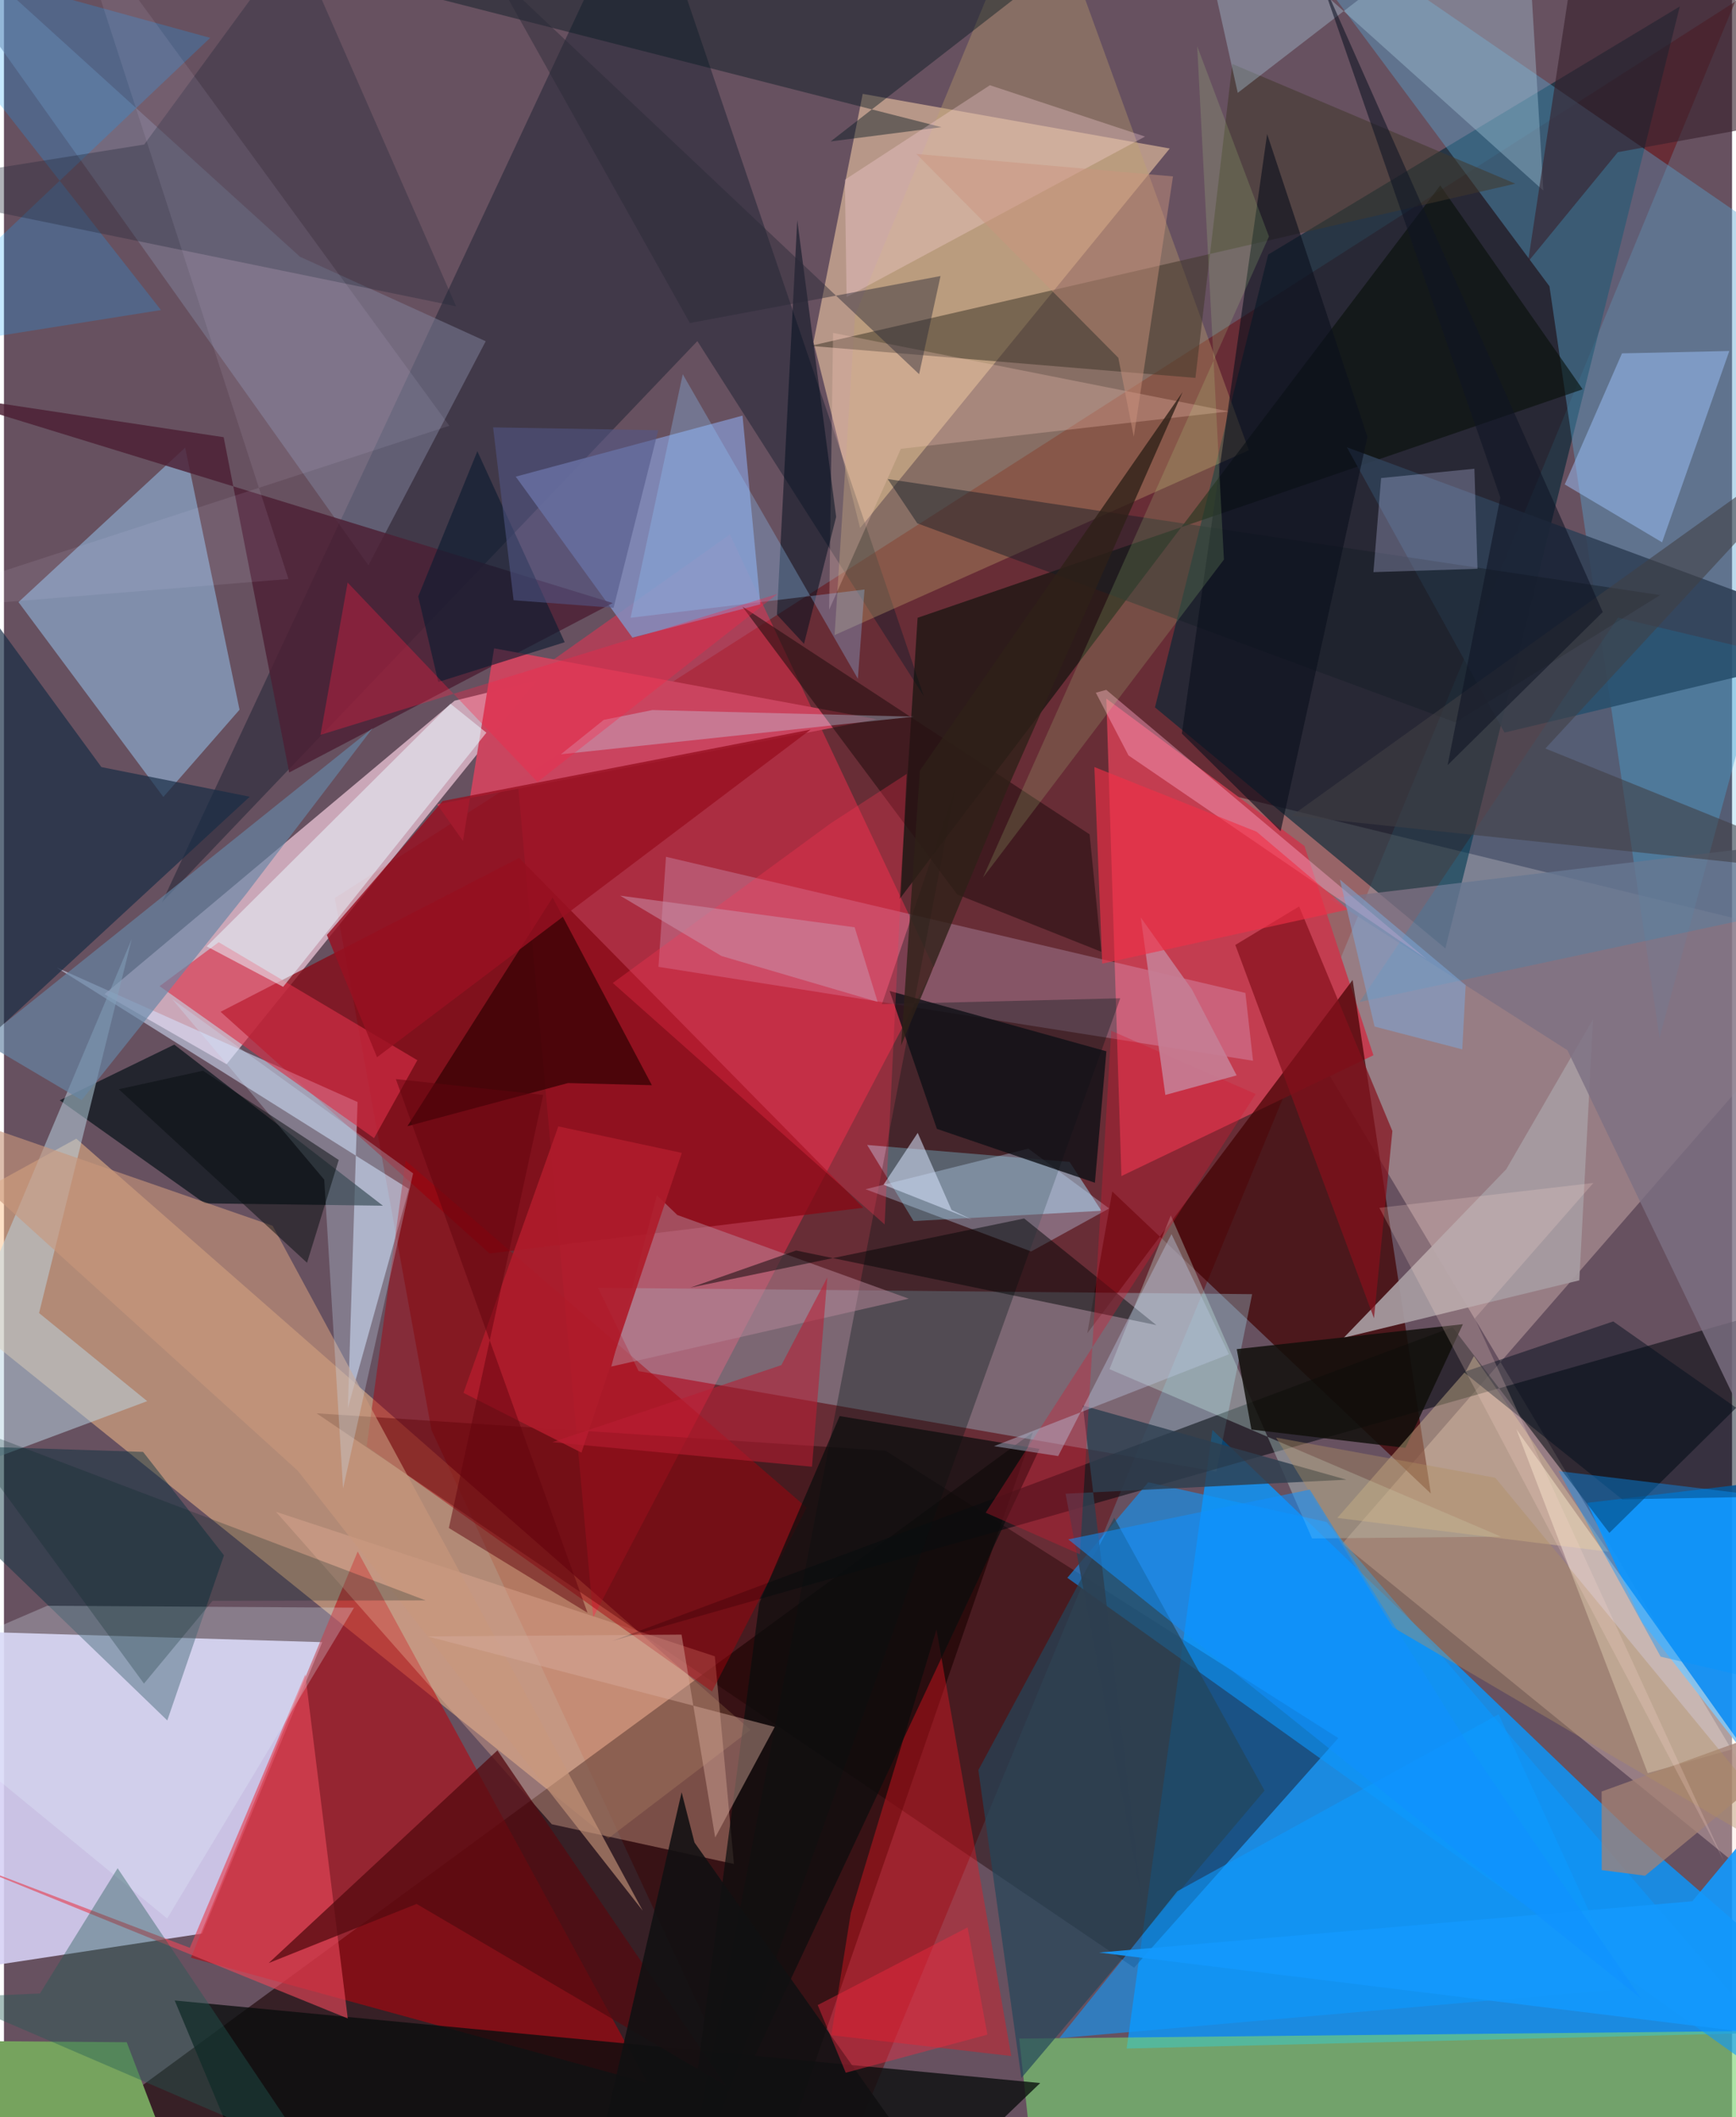 <svg xmlns="http://www.w3.org/2000/svg" width="228" height="278" viewBox="0 0 836 1024"><path fill="#675160" d="M0 0h836v1024H0z"/><path fill="#1092f3" fill-opacity=".867" d="M898 982.06l-112.029-97.188L584.626 691.63 543.127 990.8z"/><path fill="#d6d1f4" fill-opacity=".886" d="M95.88 935.196l-127.578 19.417 2.892-165.865 182.788 5.517z"/><path fill="#6a1116" fill-opacity=".561" d="M206.839 691.72L389.881 1086 837.469.83 160.027 434.345z"/><path fill="#fec38e" fill-opacity=".498" d="M35.01 550.745l326.178 285.953-68.893 52.514L-62 604.033z"/><path fill="#190000" fill-opacity=".608" d="M204.082 1025.652l177.25 3.778L497.779 692.7-3.146 1060.028z"/><path fill="#fdd4e6" fill-opacity=".655" d="M48.65 480.853l59.039 33.88 149.989-185.554-39.649 9.716z"/><path fill="#fd2e4f" fill-opacity=".451" d="M351.178 258.554l98.657 209.399-164.767 314.332-40.514-448.173z"/><path fill="#feddd3" fill-opacity=".314" d="M898 950.5L647.46 746.64 898 458.981l-343.166-83.815z"/><path fill="#002635" fill-opacity=".612" d="M810.72 3.129L611.584 123.146l-54.758 218.987L697.3 458.687z"/><path fill="#dcb89b" fill-opacity=".686" d="M563.977 71.818L415.44 45.402 391.627 165.43l22.545 89.97z"/><path fill="#1498fe" fill-opacity=".918" d="M792.376 784.425l50.583 64.748L898 711.154 765.947 726.88z"/><path fill="#1a0002" fill-opacity=".408" d="M546.743 951.689l98.777-111.044-218.99-138.977-275.312-18.108z"/><path fill="#c33d50" d="M540.583 568.827l121.926-58.436-33.362-101.2-95.856-71.297z"/><path fill="#bb020c" fill-opacity=".553" d="M311.255 1007.38L171.128 750.41l-30.914 74.254-49.76 122.22z"/><path fill="#410000" fill-opacity=".706" d="M690.282 722.386l-37.837-248.4-128.35 170.853 12.09-68.539z"/><path fill="#a4e0f4" fill-opacity=".322" d="M307.01 663.166l279.5 48.578 17.324-85.798-316.494-3.1z"/><path fill="#57a4d0" fill-opacity=".408" d="M800.902 501.965L898 143.77 598.637-62l149.035 200.461z"/><path fill="#98c9f5" fill-opacity=".506" d="M7.027 291.221l70.082 94.236 36.856-42.194L87.669 216.5z"/><path fill="#0f1a2a" fill-opacity=".427" d="M335.442 164.984L444.99 336.708 309.528-62 76.48 436.369z"/><path fill="#838ec1" fill-opacity=".851" d="M304.03 308.388l-56.44-77.853 109.717-29.51 8.599 91.256z"/><path fill="#79d371" fill-opacity=".62" d="M502.001 1086H898V981.789l-406.845 4.2z"/><path fill="#880915" fill-opacity=".753" d="M234.902 606.26L104.795 489.374l144.428-74.428 166.484 169.203z"/><path fill="#9dc7df" fill-opacity=".592" d="M417.597 553.789l22.432 36.798 90.904-4.97-15.412-23.651z"/><path fill="#00080e" fill-opacity=".537" d="M700.783 641.9l75.862 99.522L898 621.713 294.27 793.685z"/><path fill="#d6e1fe" fill-opacity=".549" d="M25.465 467.947L195.906 575.08l-29.531 105.91L171.057 533z"/><path fill="#0b98ff" fill-opacity=".584" d="M639.902 736.145L898 1036.968 514.434 763.133l39.154-46.21z"/><path fill="#c0a66d" fill-opacity=".353" d="M401.845 307.167l200.404-89.414L500.663-62l-88.937 214.464z"/><path fill="#021117" fill-opacity=".675" d="M97.138 582.026l86.183 1.13-100.922-77.913-55.42 26.94z"/><path fill="#e4ae95" fill-opacity=".388" d="M343.902 801.108l9.235 100.423-88.096-19.198L131.63 731.237z"/><path fill="#081009" fill-opacity=".604" d="M694.834 89.686L433.288 434.823l8.71-136.022 321.731-110.513z"/><path fill="#0a0e0e" fill-opacity=".78" d="M419.512 1086l81.793-78.51-418.709-39.927 34.946 83.56z"/><path fill="#e3d5fb" fill-opacity=".243" d="M320.272 414.404l-3.647 53.23 287.636 45.414-3.685-32.794z"/><path fill="#bbd7e4" fill-opacity=".514" d="M16.982 635.08l44.825-180.876-113.253 268.548 120.737-45.064z"/><path fill="#001617" fill-opacity=".337" d="M540.029 482.83l-115.306 2.838 35.538-104.572-134.18 698.267z"/><path fill="#2f4056" fill-opacity=".875" d="M649.67 216.334L898 308.08l-7.888 6.924-164.19 39.314z"/><path fill="#a9000b" fill-opacity=".451" d="M175.477 699.543l167.037 118.584 45.813-88.96L194.303 561.34z"/><path fill="#fff6e6" fill-opacity=".471" d="M731.664 691.28l63.56 166.323L898 828.589l-10.115 82.16z"/><path fill="#7f819b" fill-opacity=".518" d="M233.055 165.051l-89.863-40.877L-62-62l238.317 335.437z"/><path fill="#e91722" fill-opacity=".412" d="M409.686 925.235l41.45-137.092 36.185 206.304-87.068-10.091z"/><path fill="#002e3b" fill-opacity=".439" d="M106.439 752.254L67.307 702.23l-127.02-4.115L79.022 832.12z"/><path fill="#41382b" fill-opacity=".541" d="M594.255 30.931l136.886 57.905-340.966 78.458L576.4 182.779z"/><path fill="#d1faf1" fill-opacity=".314" d="M724.23 743.235l-91.414.862-68.333-156.239-29.658 74.349z"/><path fill="#162c45" fill-opacity=".682" d="M-62 552.412l180.906-167.075-71.76-14.328L-62 221.794z"/><path fill="#4c2034" fill-opacity=".827" d="M294.504 291.67l-156.507 81.95-31.707-162.157-142.68-21.529z"/><path fill="#a79ca1" fill-opacity=".922" d="M762.109 619.267l6.669-126.34-42.002 72.584-78.636 81.514z"/><path fill="#320002" fill-opacity=".714" d="M195.184 544.695l70.244-110.6 48.032 90.788-40.59-1.045z"/><path fill="#ca455f" fill-opacity=".992" d="M237.132 313.579l-15.076 93.17-12.502-17.718 212.595-41.177z"/><path fill="#234559" fill-opacity=".694" d="M609.818 866.044l-117.625 139.035-20.806-148.958 65.736-122.067z"/><path fill="#e54658" fill-opacity=".647" d="M166.322 976.257l-20.548-166.411-55.859 132.252-122.174-46.587z"/><path fill="#db3048" fill-opacity=".62" d="M199.984 512.779l-20.931 37.696-103.758-73.506 28.59-21.254z"/><path fill="#9cc3fc" fill-opacity=".494" d="M834.683 169.768l-32.535 92.528-47.082-27.985 27.69-63.408z"/><path fill="#041820" fill-opacity=".427" d="M399.906 68.413l53.654-6.904-337.167-86.02 422.652-15.117z"/><path fill="#c8977c" fill-opacity=".624" d="M-62 526.29l191.959 66.57 179.06 331.27L142.18 711.382z"/><path fill="#abcdde" fill-opacity=".369" d="M735.54-62l9.165 154.157L573.097-62l23.776 106.915z"/><path fill="#76a35e" d="M96.897 1086L59.39 987.758-62 986.825V1086z"/><path fill="#100f0a" fill-opacity=".835" d="M705.798 640.468l-109.41 12.06 7.102 38.894 74.468 8.86z"/><path fill="#c2defd" fill-opacity=".345" d="M495.565 555.555l-78.753 19.637 80.123 30.087 37.732-20.793z"/><path fill="#eaf8ff" fill-opacity=".522" d="M98.07 457.717l117.943-117.334 17.383 13.99-98.331 122.922z"/><path fill="#6686a5" fill-opacity=".659" d="M37.577 532.1l-48.136-28.46 188.954-151.517-61.269 80.323z"/><path fill="#291113" fill-opacity=".616" d="M525.206 403.545l5.656 56.79-69.693-27.714-103.967-139.257z"/><path fill="#7c7083" fill-opacity=".804" d="M641.353 434.56l198.17-23.703L898 803.073 756.384 507.961z"/><path fill="#101117" fill-opacity=".808" d="M451.322 545.994l-22.868-66.704 104.87 29.192-5.55 63.576z"/><path fill="#540a0f" fill-opacity=".749" d="M238.72 846.602l110.472 162.1-149.558-87.835-71.54 28.566z"/><path fill="#0d9bff" fill-opacity=".584" d="M567.654 914.713l-57.11 71.087 273.5-23.945-60.959-132.716z"/><path fill="#0a0e0e" fill-opacity=".71" d="M500.952 700.8L326.04 1073.704l39.352-298.27 38.885-90.523z"/><path fill="#b68799" fill-opacity=".514" d="M293.783 660.965l143.922-32.85-111.96-40.462-9.88-9.503z"/><path fill="#efd5a0" fill-opacity=".369" d="M645.046 734.164l131.24 16.381-65.161-94.655-3.695 6.937z"/><path fill="#912" fill-opacity=".812" d="M390.247 352.873l-209.772 158.48-24.263-59.157 56.05-64.783z"/><path fill="#17a5ff" fill-opacity=".247" d="M75.948 149.959L-62 171.915 99.75 18.31-62-26.167z"/><path fill="#22283b" fill-opacity=".353" d="M-62 90.606L67.836 69.911l72.975-99.642 77.92 177.884z"/><path fill="#ff3352" fill-opacity=".294" d="M399.956 398.2l-105.413 77.243L426.039 592.21l10.675-217.883z"/><path fill="#141e25" fill-opacity=".459" d="M702.237 349.401L441.85 253.116l-14.312-21.422 373.661 56.136z"/><path fill="#e4f4ff" fill-opacity=".263" d="M169.353 777.57l-148.425-.909L-62 812.337 78.957 927.901z"/><path fill="#000d1d" fill-opacity=".471" d="M782.865 725.188l-76.68-61.573 72.334-24.485L898 723.03z"/><path fill="#84111b" fill-opacity=".702" d="M662.779 637.579l8.902-90.516-45.112-108.645-30.877 18.619z"/><path fill="#cbcffb" fill-opacity=".278" d="M662.514 276.726l50.34-1.621-1.495-48.406-45.134 4.521z"/><path fill="#a48175" fill-opacity=".765" d="M898 821.259l-125.086 45.232.038 38.009 20.995 2.708z"/><path fill="#37212c" fill-opacity=".616" d="M737.301 126.613L765.968-62 898 52.311 780.751 73.592z"/><path fill="#009ad7" fill-opacity=".173" d="M780.828 298.724L655.785 484.673l226.113-48.369L898 326.57z"/><path fill="#af1c2b" fill-opacity=".914" d="M222.305 673.671l57.07 28.905 48.549-144.96-59.734-12.81z"/><path fill="#0a0f1d" fill-opacity=".608" d="M611.087 64.805l-41.257 289.98 47.788 47.28 41.993-190.776z"/><path fill="#000506" fill-opacity=".478" d="M383.228 604.824l-51.123 17.95 161.449-33.443 63.929 51.568z"/><path fill="#fda7c6" fill-opacity=".435" d="M528.222 335.041l15.807 30.333 144.376 98.66-155.14-130.374z"/><path fill="#cce8ff" fill-opacity=".271" d="M154.942 570.56l9.11 149.315 33.882-152.36-116.563-84.27z"/><path fill="#225b55" fill-opacity=".396" d="M-26.624 966.108l173.818 74.778-92.202-137.285-37.585 60.58z"/><path fill="#fed0bf" fill-opacity=".263" d="M401.096 161.017L399.2 294.89l34.699-77.819 158.614-18.08z"/><path fill="#c2fc92" fill-opacity=".157" d="M473.59 424.502l116.594-153.85-12.927-248.294 34.715 92.028z"/><path fill="#d7ab9d" fill-opacity=".451" d="M205.008 791.493l167.874 43.748-28.806 53.508-16.283-98.155z"/><path fill="#ffd7e0" fill-opacity=".31" d="M476.977 41.219l-70.153 45.7.827 56.775L552.016 66.05z"/><path fill="#000e1d" fill-opacity=".518" d="M402.596 249.974l-18.82-143.465-9.838 190.76 13.113 14.14z"/><path fill="#2e3f4f" fill-opacity=".82" d="M550.79 921.297l-37.213-198.836 135.857-6.794-127.52-35.867z"/><path fill="#403f45" fill-opacity=".576" d="M745.701 362.028L898 197.211 622.982 394.527 898 423.576z"/><path fill="#d41a2f" fill-opacity=".341" d="M520.524 751.773l15.14-253.233 69.911 30.608L474.937 731.64z"/><path fill="#1399fc" fill-opacity=".91" d="M898 821.734l-81.217 97.838-286.972 24.809 331.201 40.701z"/><path fill="#0c1c31" fill-opacity=".627" d="M271.278 310.62l-61.162 19.229-9.705-41.355 28.606-70.256z"/><path fill="#92c9fc" fill-opacity=".306" d="M328.386 181.013l84.71 147.278 3.222-43.165-113.173 13.67z"/><path fill="#2f2117" fill-opacity=".784" d="M486.124 379.882l84.059-190.24-127.07 183.042-9.109 132.993z"/><path fill="#c3e5ff" fill-opacity=".322" d="M269.43 364.827l170.707-18.204-126.414-3.196-23.55 4.746z"/><path fill="#c67d94" fill-opacity=".91" d="M574.721 478.564L549.96 443.76l11.883 85.835 34.491-9.466z"/><path fill="#bbc7e3" fill-opacity=".408" d="M510.01 704.258l54.809-107.36 27.79 58.112-113.675 44.454z"/><path fill="#111112" fill-opacity=".878" d="M327.841 866.859l6.225 24.306L471.924 1086H277.31z"/><path fill="#f12f47" fill-opacity=".616" d="M527.521 371.002l3.776 95.087 119.06-26.225-44.353-37.579z"/><path fill="#ca93ad" fill-opacity=".51" d="M298.1 433.202l49.038 29.195 75.516 22.166-11.121-36.073z"/><path fill="#cc947e" fill-opacity=".463" d="M441.4 74.442l97.695 98.596 7.477 38.202L565.54 85.317z"/><path fill="#2a2a36" fill-opacity=".447" d="M236.54-13.75l95.283 169.992 121.257-22.727-10.352 47.449z"/><path fill="#e9e4ff" fill-opacity=".09" d="M215.473 205.94L-62 296.299l199.631-16.248L32.248-45.217z"/><path fill="#b08e62" fill-opacity=".4" d="M721.469 714.728l-106.047-19.42 56.392 91.687L882.765 910.71z"/><path fill="#0f91ff" fill-opacity=".533" d="M791.806 966.479L711.625 848.9l-79.89-128.434-116.86 24.08z"/><path fill="#090f11" fill-opacity=".51" d="M161.962 561.047l-15.337 49.704-91.065-83.925 40.723-8.955z"/><path fill="#ffddd4" fill-opacity=".216" d="M711.559 637.671l57.346-65.505-103.518 12.025 166.707 315.907z"/><path fill="#d9e3fe" fill-opacity=".549" d="M458.419 585.218l9.97 4.725-42.872-16.94 16.53-25.068z"/><path fill="#525787" fill-opacity=".557" d="M246.546 290.314l48.35 3.668 21.632-85.897-79.894-1.372z"/><path fill="#0f1524" fill-opacity=".569" d="M698.41 370.052l75.034-74.03L635.957-13.34l87.95 253.984z"/><path fill="#ba1d33" fill-opacity=".561" d="M390.909 709.415l-125.6-11.887 110.776-37.259 22.238-42.444z"/><path fill="#7da7da" fill-opacity=".525" d="M705.492 507.531l-42.418-11.02-16.805-71.115 60.86 51.073z"/><path fill="#ff1f44" fill-opacity=".325" d="M153.141 355.422l221.038-68.158-116.067 90.976-91.85-96.479z"/><path fill="#61040d" fill-opacity=".486" d="M260.864 529.575l-45.637 209.463 67.082 41.013-92.725-258.139z"/><path fill="#0694ff" fill-opacity=".404" d="M896.836 823.59l-95.38-22.317-49.382-89.747 134.288 16.29z"/><path fill="#f2293f" fill-opacity=".427" d="M407.234 1002.504l68.535-18.42-9.594-51.879-72.504 37.582z"/><path fill="#072627" fill-opacity=".251" d="M100.89 774.272l103.108-.22-229.478-87.076 93.211 127.31z"/></svg>